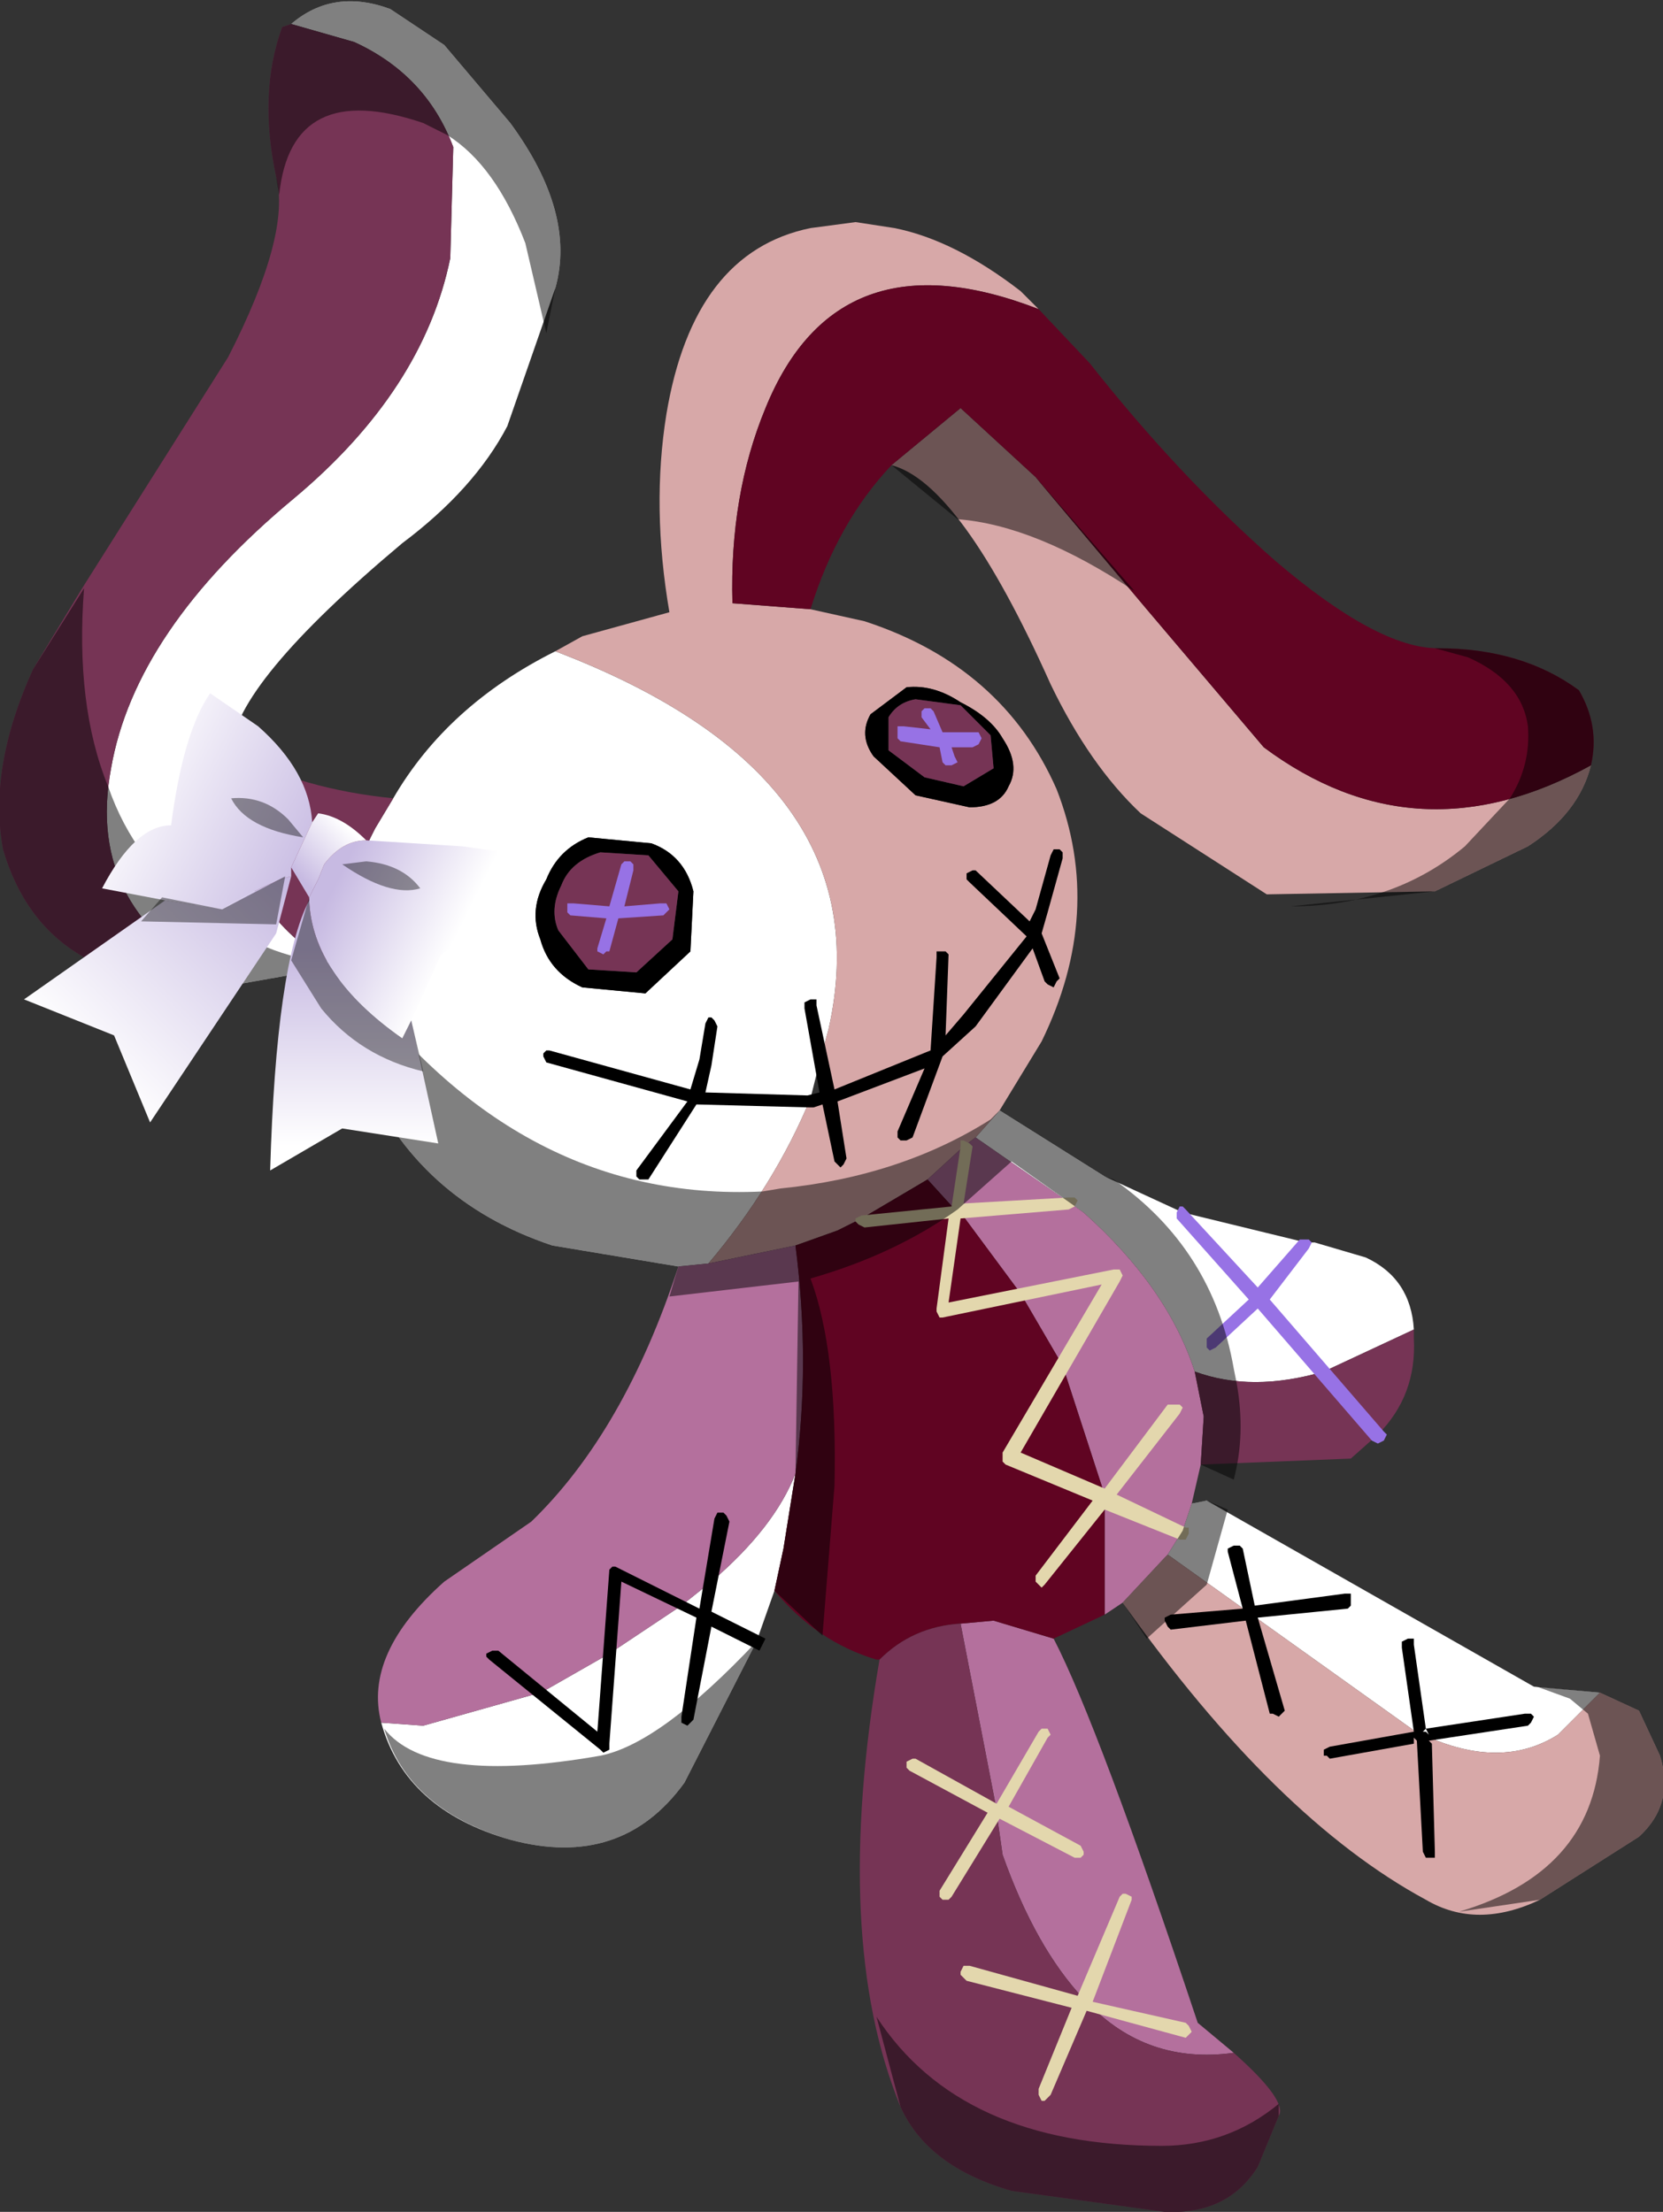 <svg xmlns="http://www.w3.org/2000/svg" xmlns:ffdec="https://www.free-decompiler.com/flash" xmlns:xlink="http://www.w3.org/1999/xlink" ffdec:objectType="frame" width="27.7" height="36.85"><rect width="100%" height="100%" fill="#333333" stroke="none"/><use ffdec:characterId="1" xlink:href="#a" width="27.7" height="36.85"/><defs><linearGradient id="b" x1="-819.2" x2="819.2" gradientTransform="matrix(-.002 .002 .002 .002 19.15 38.55)" gradientUnits="userSpaceOnUse" spreadMethod="pad"><stop offset="0" stop-color="#c7bae2"/><stop offset="1" stop-color="#fff"/></linearGradient><linearGradient id="c" x1="-819.2" x2="819.2" gradientTransform="matrix(-.002 -.001 -.001 .002 20.15 36.2)" gradientUnits="userSpaceOnUse" spreadMethod="pad"><stop offset="0" stop-color="#c7bae2"/><stop offset="1" stop-color="#fff"/></linearGradient><linearGradient id="d" x1="-819.2" x2="819.2" gradientTransform="matrix(.001 .001 .001 -.002 22.9 38.2)" gradientUnits="userSpaceOnUse" spreadMethod="pad"><stop offset="0" stop-color="#c7bae2"/><stop offset="1" stop-color="#fff"/></linearGradient><linearGradient id="e" x1="-819.2" x2="819.2" gradientTransform="matrix(0 .002 .003 -0 22.5 40.2)" gradientUnits="userSpaceOnUse" spreadMethod="pad"><stop offset="0" stop-color="#c7bae2"/><stop offset="1" stop-color="#fff"/></linearGradient><linearGradient id="f" x1="-819.2" x2="819.2" gradientTransform="matrix(0 -.001 .001 .001 21.9 37)" gradientUnits="userSpaceOnUse" spreadMethod="pad"><stop offset="0" stop-color="#c7bae2"/><stop offset="1" stop-color="#fff"/></linearGradient><g id="a" fill-rule="evenodd"><path fill="#fff" d="m7.4.75 1.1 1.3q1.1 1.5.75 2.75l-.8 2.3Q7.9 8.15 6.7 9.05 3.9 11.4 3.85 12.5l.05.05q-.35 1.6.65 2.7.5.6 1.1.85 0-1.15.6-2.3l.3-.5q.9-1.55 2.7-2.45 5.5 2.1 4.55 6.3l-.15.55-.15.6q-.6 1.45-1.7 2.75l-.5.05-2.1-.35Q6.95 20 6.05 17.9q-.4-.9-.4-1.8l-1.7.3H3.8q-2.4-1.2-1.95-3.6.4-2.3 3.05-4.5 2.15-1.8 2.6-4l.05-1.85Q7.1 1.25 5.9.7L4.85.4q.7-.6 1.65-.25zm8.85 18.2.4-.45 1.75 1.1 1.3.6 2.05.5h.15l.85.25q.75.35.8 1.2l-1.5.7q-1.2.35-2.15 0-.45-1.4-1.85-2.65zm-4.4 7.4q1.05-.9 1.4-1.8l-.2 1.25-.15.7-.3.85-1.2 2.35q-1.05 1.45-2.9.95-1.75-.5-2.15-1.95l.7.05L9 28.2l.1-.05 1.05-.6 1.2-.8zm-1-12.3-1.05-.1q-.5.2-.7.7-.3.5-.1 1 .15.55.7.8l1.05.1.75-.7.05-1q-.15-.6-.7-.8M19.7 25.5l.15-.45.25-.05 5.45 3.1 1.1.1-.7.7q-.95.6-2.25 0h-.05l-4.2-3z"/><path fill="#d7a8a8" d="M26.5 12.75q-.2.8-1.05 1.35l-1.55.75-2.8.05-2.1-1.35q-.85-.8-1.5-2.15-1.5-3.35-2.65-3.65L16 6.8l1.25 1.15 1.85 2.2 1.95 2.3q2.55 1.9 5.45.3M14.9 3.8q1 .2 2.1 1.05l.3.3q-3.35-1.3-4.55 1.65-.6 1.45-.55 3.25l1.3.1.9.2q2.3.75 3.2 2.8.8 2.05-.25 4.2l-.7 1.15-.4.45-.2.15-.6.55-1.1.65-.4.2-.7.25-1.45.3q1.1-1.3 1.7-2.75l.3-.05-.15-.55.15-.55q.95-4.2-4.55-6.3l.45-.25 1.45-.4q-.3-1.75-.05-3.3.45-2.7 2.4-3.1l.75-.1zm4.5 22.15.05-.05 4.2 3h.05q1.3.6 2.25 0l.7-.7.65.3.35.75q.25.8-.35 1.35l-1.65 1.05q-1.05.5-1.9 0-2.5-1.35-5.05-4.95zm-4.15-12.7.9.2q.5 0 .65-.35.2-.35-.1-.8-.2-.35-.7-.6-.45-.3-.9-.25l-.6.45q-.2.35.05.7z"/><path fill="#b4709d" d="m11.3 21.1.5-.05 1.45-.3q.25 1.95 0 3.8-.35.9-1.4 1.8l-.5.4-1.2.8-1.05.6-.1.05-1.95.55-.7-.05q-.3-1.15 1.05-2.35l1.45-1q1.55-1.5 2.45-4.25m5.3 9.1.05-.05h-.05l-.6-3.1.55-.05 1 .3q.75 1.45 2.4 6.4l.6.5q-1.45.2-2.45-.85l-.05-.05q-.8-.85-1.35-2.4zm-.55-11.1.2-.15 1.8 1.25q1.4 1.25 1.85 2.65l.15.75-.05.8-.15.65-.15.45-.25.4-.05.05-.7.75-.3.2v-1.95l-.05-.2-.65-2-.7-1.2-1-1.35h-.05l-.5-.55z"/><path fill="#600422" d="M13.25 24.55q.25-1.85 0-3.8l.7-.25.4-.2 1.1-.65.5.55H16l1 1.35.7 1.2.65 2 .05.2v1.95l-.85.4-1-.3-.55.05q-.8.05-1.35.6h-.05q-1-.3-1.7-1.15l.15-.7zM26.3 11.5q.35.6.2 1.25-2.9 1.6-5.45-.3l-1.95-2.3-1.85-2.2L16 6.8l-1.15.95q-.9.95-1.35 2.4l-1.3-.1q-.05-1.8.55-3.25 1.2-2.95 4.55-1.65l.85.9q1.5 1.9 3.1 3.3 1.7 1.45 2.7 1.45 1.4 0 2.35.7"/><path d="m16 11.75-.75-.1q-.3.05-.45.3v.55l.6.45.65.15.5-.3-.05-.55zm-1.5.15.6-.45q.45-.05.9.25.5.25.7.6.3.45.1.8-.15.35-.65.35l-.9-.2-.7-.65q-.25-.35-.05-.7m-3.7 2.35-.8-.05q-.5.15-.65.55-.2.4-.05.75l.5.65.8.05.6-.55.1-.8zm.05-.2q.55.2.7.8l-.05 1-.75.7-1.05-.1q-.55-.25-.7-.8-.2-.5.1-1 .2-.5.7-.7zM23.55 27.3v.1l.2 1.4-.05.05h.05l.05.05-.05-.1 1.65-.25h.1l.05.05-.05.1-.05.05-1.65.25.05.05.05 1.8v.1h-.15l-.05-.1-.1-1.85-.05-.05v.1l-1.4.25-.05-.05h-.05v-.1l.1-.05 1.4-.25-.2-1.4v-.1l.1-.05zm-3.1-1.45v-.05l.1-.05h.1l.05.05.2.95 1.5-.2h.1v.2l-.05.05-1.5.15.45 1.55-.05.05-.05.05-.1-.05h-.05l-.4-1.55-1.25.15-.05-.05-.05-.1v-.05l.1-.05 1.2-.1zm-10.3.3.05-.05h.05l1.4.7.25-1.5.05-.1h.1l.05.05.05.1-.3 1.5.8.4.1.05-.05.1-.05.1-.1-.05-.7-.35-.3 1.55-.05.05-.05.05-.1-.05v-.1l.25-1.65-1.25-.6-.2 2.7v.1l-.1.05-.05-.05-1.85-1.5-.05-.05v-.05l.1-.05h.1l1.65 1.35zm7.5-12 .05.05v.1l-.25.9-.1.35.3.75-.05.05-.05.1-.1-.05-.05-.05-.2-.55-.95 1.3-.55.5-.5 1.35-.1.05H15l-.05-.05v-.1l.45-1.05-1.45.55.15.95-.05.1-.05.05-.05-.05-.05-.05-.2-.95-.15.05h-.05l-1.9-.05-.8 1.25h-.15l-.05-.05v-.1l.85-1.15-2.35-.65-.05-.1v-.05l.05-.05h.05l2.35.65.15-.5.1-.6.05-.1h.05l.05.05.05.1-.1.65-.1.45 1.7.05.2-.05-.25-1.4v-.1l.1-.05h.1v.1l.3 1.4 1.6-.65.1-1.55v-.1h.15l.05.05-.05 1.35.3-.35 1.05-1.3-.95-.9-.05-.05v-.1l.1-.05h.05l.9.85.1-.2.25-.9.05-.1z"/><path fill="#763455" d="M4.85.4 5.9.7q1.2.55 1.65 1.75L7.5 4.3q-.45 2.2-2.6 4-2.65 2.2-3.05 4.5-.45 2.4 1.95 3.6-3.05.15-3.75-2.25-.25-1.35.5-3l.85-1.4 2.4-3.8q1.05-2.05.8-3-.3-1.4.1-2.5zM15.4 12.95l-.6-.45v-.55q.15-.25.45-.3l.75.1.5.5.05.55-.5.3zm-8.85.35-.3.5q-.6 1.15-.6 2.3-.6-.25-1.1-.85-1-1.1-.65-2.7 1.15.6 2.65.75m4.25.95.5.6-.1.8-.6.55-.8-.05-.5-.65q-.15-.35.05-.75.15-.4.65-.55zm11.25 8.6 1.5-.7v.15q.05.95-.6 1.6l-.45.4-2.5.1.05-.8-.15-.75q.95.35 2.15 0M16 27.05l.6 3.1v.05l.1.7q.55 1.55 1.35 2.4v.05h.05q1 1.05 2.45.85.9.8.75 1.05l-.35.85q-.5.8-1.55.75l-2.55-.35q-1.4-.4-1.85-1.4-1.15-2.8-.35-7.45.55-.55 1.35-.6"/><path fill="#e3d7ad" d="M16.05 32.75h.1l1.8.5.7-1.65.05-.05h.05l.1.05v.05l-.65 1.7 1.55.35.05.05.05.1-.05.05-.05.05-1.65-.45-.6 1.4-.1.1h-.05l-.05-.1v-.1l.55-1.35L16.1 33l-.1-.1v-.05zm1.25-3.9.05-.05h.1l.05.1-.05.05-.65 1.15 1.2.65.05.1v.05l-.05.05h-.1l-1.25-.65-.8 1.3-.05.05h-.1l-.05-.05v-.1l.8-1.3-1.3-.7-.05-.05v-.1l.1-.05h.05l1.35.75zM16 19h.05l.1.05.05.05-.15.95 1.75-.1h.1l.05.05-.05.1-.1.05-1.8.15-.2 1.4 2.75-.55h.1l.05.1-.05.1L17 24.2l1.4.6 1.05-1.4h.2l.05.05-.05.1-1.05 1.35 1.15.55h.05v.1l-.05.1h-.1l-1.25-.5-1 1.25-.05.05-.05-.05-.05-.05v-.1L18.2 25l-1.45-.6-.05-.05v-.15l1.65-2.8-2.65.55h-.05l-.05-.1v-.05l.2-1.5-1.4.15-.1-.05-.05-.05v-.05l.1-.05 1.5-.15.15-1z"/><path fill="#9772e5" d="m19.7 20.1.05.05 1.2 1.3.7-.8h.15l.05.05-.05.1-.65.85 1.9 2.2.05.05-.05.1-.1.05-.1-.05-1.9-2.2-.7.65-.1.05-.05-.05v-.15l.7-.65-1.2-1.35v-.1l.05-.1zm-9.3-5.75h.1l.05.05v.1l-.15.6.6-.05h.1l.05.1-.05.05-.05.05-.75.05-.15.55h-.05l-.05.05-.1-.05v-.05l.15-.5-.6-.05-.05-.05v-.15h.1l.6.05.2-.7zm5-2.55h.1l.05.05.15.35h.6l.05.1-.05.1-.1.05h-.35l.05.15.05.1-.1.05h-.1l-.05-.05-.05-.25-.65-.1-.05-.05v-.2h.1l.45.05-.15-.2v-.1z"/><path fill-opacity=".498" d="M25.45 12.1q-.1-.75-1-1.15l-.55-.15h.05q1.4 0 2.35.7.35.6.2 1.25-.2.8-1.05 1.35l-1.55.75-2.4.25q1.7 0 2.9-1l.75-.8q.35-.55.3-1.2M7.4.75l1.1 1.3q1.1 1.5.75 2.75l-.15.75-.35-1.5q-.5-1.3-1.3-1.8l-.4-.2q-2.2-.75-2.4 1.2l-.05-.3q-.3-1.4.1-2.5L4.85.4q.7-.6 1.65-.25zM16 6.8l1.25 1.15 1.65 1.9q-1.65-1.1-2.95-1.2l-1.1-.9zm-14.6 3q-.15 1.95.4 3.3.45 1.3 1.55 2.05 1.05.8 2.2.9l.1.05-1.7.3H3.8q-3.05.15-3.75-2.25-.25-1.35.5-3zm4.25 6.3v-.05h.05q2.85 4 7 3.8l.3-.05q2-.2 3.5-1.15l.15-.15 1.75 1.1.15.05q1.65 1.15 2 3.15l.05.25q.15.85-.05 1.6L20 24.4l.05-.8-.15-.75q-.45-1.4-1.85-2.65l-1.2-.85-.9.8q-1.05.75-2.45 1.15.45 1.2.4 3.45l-.2 2.5-.8-.75.15-.7.2-1.25.05-3.2-2.15.25.15-.5-2.1-.35Q6.95 20 6.05 17.9q-.4-.9-.4-1.8M20.1 26.4l-1 .9-.4-.6.7-.75.05-.05.25-.4.15-.45.25-.05.35.15zm-.75 9.35q1.1 0 1.95-.7v.2l-.35.85q-.5.8-1.55.75l-2.55-.35q-1.4-.4-1.85-1.4l-.4-1.5q1.4 2.15 4.75 2.15m7.3-7.55.65.3.35.75q.25.8-.35 1.35l-1.65 1.05-1.35.2q2.2-.65 2.35-2.6l-.2-.7-.3-.25-.55-.2zm-20.25.6q.75.95 3.6.45 1-.2 2.6-1.9l-1.2 2.35q-1.05 1.45-2.9.95-1.7-.5-2.1-1.85"/><path fill="url(#b)" d="m19.2 37.75.95.15q.75-.45 1.15-.55l-.25.95-2.1 3.15-.6-1.45-1.5-.6z" transform="translate(-16.45 -22.75)"/><path fill="url(#c)" d="M21.3 37.35q-.4.1-1.15.55l-.95-.15-1.05-.2q.55-1.05 1.15-1.05.2-1.55.65-2.2l.8.55q.85.75.9 1.6l-.35.75z" transform="translate(-16.45 -22.75)"/><path fill="url(#d)" d="M21.6 37.75v-.05l.15-.3.1-.25q.3-.4.7-.4l1.6.1 1.1.15q-.25.9-1.45 1.65l-.5 1.1-.15.3q-1.5-1.05-1.55-2.3" transform="translate(-16.45 -22.75)"/><path fill="url(#e)" d="M21.6 37.75q.05 1.25 1.55 2.3l.15-.3.45 2.05-1.6-.25-1.2.7q.1-3.45.65-4.5" transform="translate(-16.45 -22.75)"/><path fill="url(#f)" d="M21.75 36.3q.4.05.8.45-.4 0-.7.4l-.1.25-.15.3-.3-.5.35-.75z" transform="translate(-16.45 -22.75)"/><path fill-opacity=".4" d="m3.7 15.15 1.05-.55-.15.8-2.25-.05.35-.4zm3 2.15.15-.3.2.85Q6 17.6 5.35 16.8l-.5-.8.3-1.05V15q.05 1.25 1.55 2.3m-1.65-3.35q-.95-.15-1.2-.65.55-.05.95.35zm.65.45.4-.05q.6.05.9.45-.5.15-1.3-.4"/></g></defs></svg>